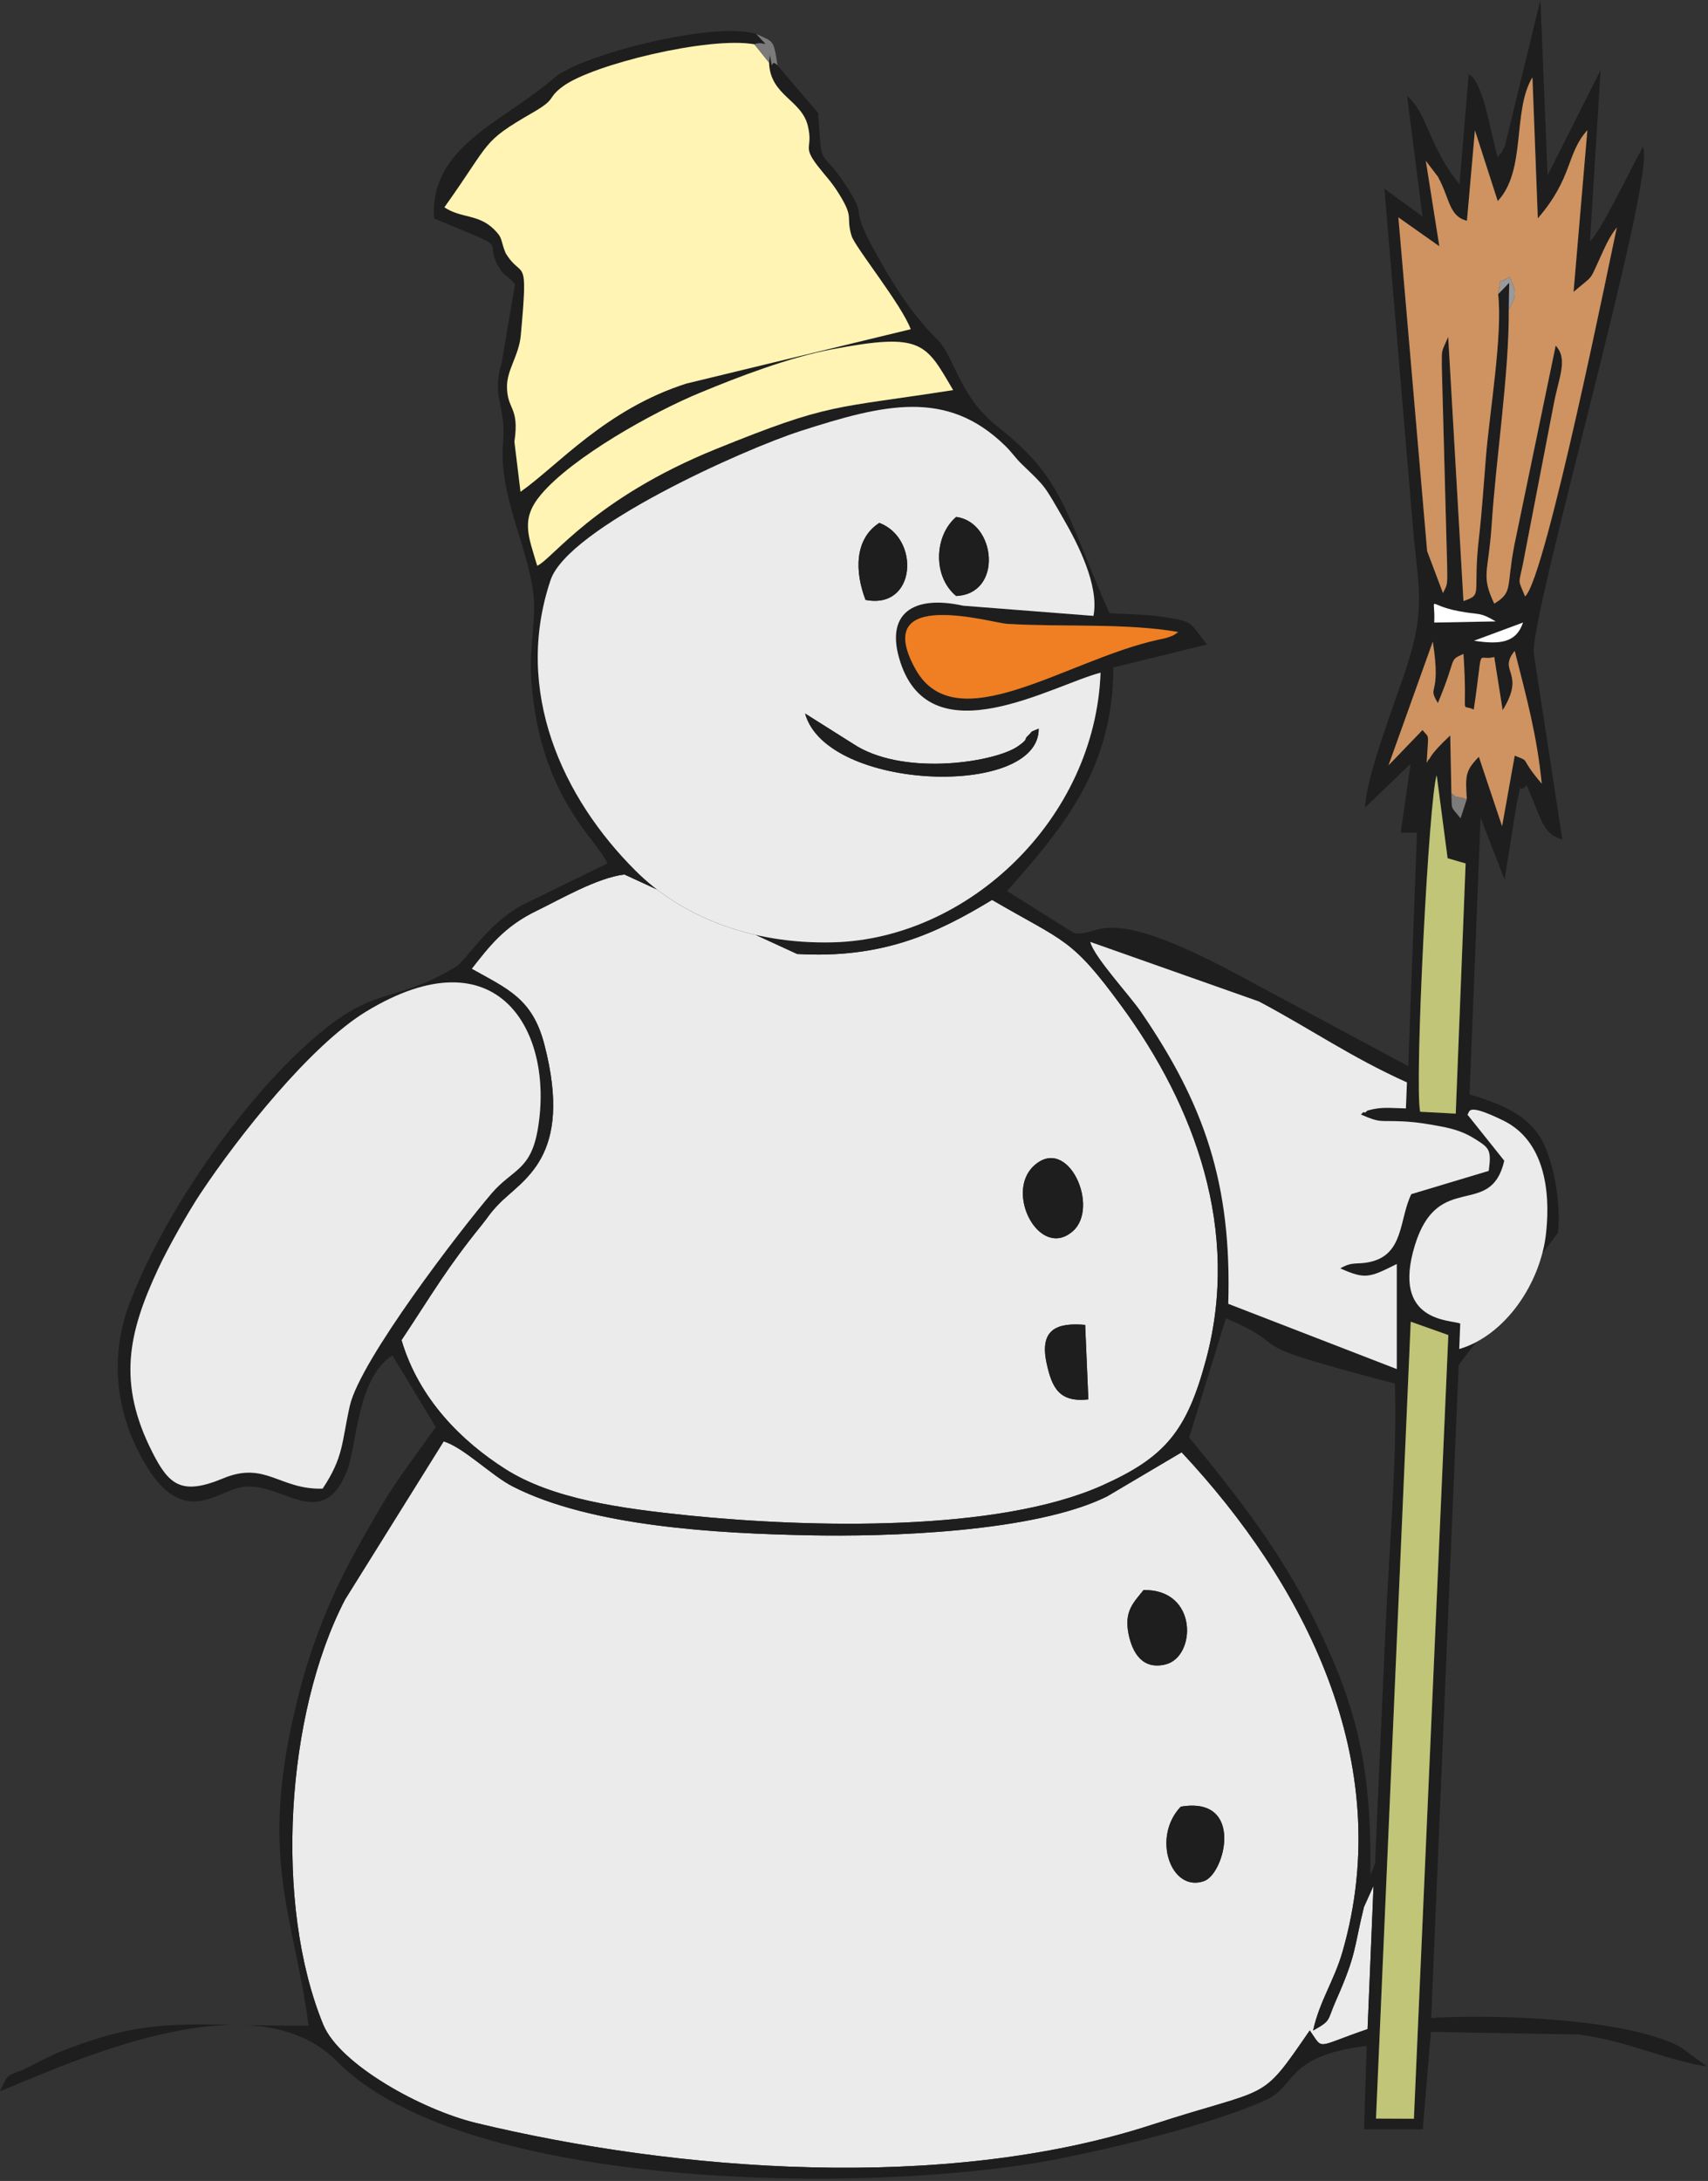 <?xml version="1.0" encoding="utf-8"?>
<!-- Generator: Adobe Illustrator 15.0.0, SVG Export Plug-In  -->
<!DOCTYPE svg PUBLIC "-//W3C//DTD SVG 1.1//EN" "http://www.w3.org/Graphics/SVG/1.1/DTD/svg11.dtd">
<svg version="1.1"
	 xmlns="http://www.w3.org/2000/svg" xmlns:xlink="http://www.w3.org/1999/xlink" xmlns:a="http://ns.adobe.com/AdobeSVGViewerExtensions/3.0/"
	 x="0px" y="0px" width="336px" height="429px" viewBox="0 0 336 429" enable-background="new 0 0 336 429" xml:space="preserve">
<rect x="0" y="0" width="336" height="429" fill="#333333" stroke="none"/>
<defs>
</defs>
<path fill-rule="evenodd" clip-rule="evenodd" fill="#EBEBEB" d="M232.28,355.373c12.574-2.115,8.716,13.146,4.601,14.632
	C230.365,372.349,226.507,361.432,232.28,355.373L232.28,355.373z M224.963,312.763c10.774-0.2,10.374,13.175,4.315,14.632
	c-4.572,1.114-6.516-2.344-7.259-5.944C221.106,316.935,222.935,315.306,224.963,312.763L224.963,312.763z M258.314,399.412
	c1.258-5.772,4.115-9.745,5.772-15.461c10.831-37.552-7.773-72.789-31.636-98.281l-14.688,8.688
	c-14.261,7.059-43.152,7.973-58.898,7.63c-17.576-0.371-42.495-1.657-58.013-9.603c-4.144-2.114-9.688-7.716-13.575-8.859
	l-19.404,31.122c-11.66,22.491-14.032,59.815-4.287,83.592c3.229,7.831,19.318,16.747,30.064,19.348
	c39.351,9.488,91.934,13.661,132.886,0.372c23.805-7.745,21.147-4.059,31.121-18.576c2.801,3.943,0.857,3.344,11.374-0.257
	l1.172-28.207l-1.887,4.201c-2.029,8.23-1.371,9.088-5.572,18.547C261.029,397.555,261.972,397.354,258.314,399.412L258.314,399.412
	z"/>
<path fill-rule="evenodd" clip-rule="evenodd" fill="#EBEBEB" d="M214.104,275.268c-5.744,0.629-7.173-2.286-8.23-7.202
	c-1.4-6.63,2.087-7.944,7.602-7.459L214.104,275.268z M203.387,229.313c6.716-6.173,13.061,8.202,7.631,12.889
	C204.531,247.832,197.586,234.657,203.387,229.313L203.387,229.313z M92.792,190.561c7.059,3.972,11.974,5.83,14.317,14.975
	c5.772,22.319-4.458,26.521-9.116,31.437c-1.886,2-1.715,2.114-3.172,3.915c-7.001,8.659-9.545,13.231-15.832,22.72
	c3.458,11.718,12.003,19.977,20.319,25.292c9.374,6.002,22.891,7.83,36.236,9.202c24.148,2.43,60.642,3.258,81.161-5.858
	c12.518-5.573,16.775-10.745,20.548-24.806c6.801-25.378-2.144-49.784-16.689-69.618c-9.831-13.403-11.031-12.432-25.406-20.805
	c-10.974,6.659-21.661,11.603-38.351,10.631l-33.979-15.632c-5.401,0.657-12.717,4.944-17.204,7.116
	C99.136,182.245,96.164,186.274,92.792,190.561L92.792,190.561z"/>
<path fill-rule="evenodd" clip-rule="evenodd" fill="#1E1E1E" d="M258.314,399.412c3.658-2.058,2.715-1.857,4.43-5.744
	c4.201-9.459,3.543-10.316,5.572-18.547l1.887-4.201l-1.172,28.207c-10.517,3.601-8.573,4.2-11.374,0.257
	c-9.974,14.518-7.316,10.831-31.121,18.576c-40.952,13.289-93.535,9.116-132.886-0.372c-10.746-2.601-26.834-11.517-30.064-19.348
	c-9.745-23.776-7.373-61.101,4.287-83.592l19.404-31.122c3.887,1.144,9.431,6.745,13.575,8.859
	c15.518,7.945,40.437,9.231,58.013,9.603c15.746,0.343,44.638-0.571,58.898-7.63l14.688-8.688
	c23.862,25.492,42.467,60.729,31.636,98.281C262.429,389.667,259.572,393.64,258.314,399.412L258.314,399.412z M269.574,368.776
	c0.314-21.263-2.772-33.352-10.831-49.784c-6.744-13.803-15.289-24.634-24.806-36.237l7.23-23.463
	c15.089,6.545-0.372,4.087,33.235,12.86c0.515,14.261-1.172,33.237-1.829,47.897l-2.028,45.411
	C270.488,365.804,270.917,366.062,269.574,368.776L269.574,368.776z M278.147,416.76l-7.459-0.029l6.83-156.752l7.401,2.629
	L278.147,416.76z M63.471,292.814c-8.459,0.258-11.231-5.486-19.547-2.028c-8.173,3.4-10.66,1.371-13.946-5.116
	c-6.887-13.574-4.801-23.349,1.086-35.98c2.058-4.458,6.202-11.659,8.316-14.832c7.516-11.346,21.719-29.235,32.664-35.895
	c25.949-15.747,36.951,3.973,33.779,22.978c-1.372,8.345-4.944,7.944-9.116,12.803c-6.23,7.288-25.863,32.837-27.892,41.782
	C67.187,283.755,67.644,286.527,63.471,292.814L63.471,292.814z M295.922,228.313l-7.259-9.088c0.6-0.314-0.601-2.572,7.087,1.2
	c7.916,3.887,9.316,13.488,8.402,22.034c-1.029,9.888-8.002,20.233-17.09,22.891l0.2-5.001c-1.715-0.8-13.632-0.086-8.916-15.433
	C282.919,230.085,293.264,239.888,295.922,228.313L295.922,228.313z M279.375,218.683c-1.172-5.487,1.743-62.187,3.258-66.188
	l2.144,16.318l3.544,1.029l-1.943,49.212L279.375,218.683z M92.792,190.561c3.372-4.287,6.344-8.316,12.832-11.432
	c4.486-2.172,11.802-6.458,17.204-7.116l33.979,15.632c16.689,0.972,27.377-3.972,38.351-10.631
	c14.375,8.374,15.575,7.402,25.406,20.805c14.546,19.833,23.49,44.24,16.689,69.618c-3.772,14.061-8.03,19.232-20.548,24.806
	c-20.519,9.116-57.012,8.288-81.161,5.858c-13.346-1.372-26.863-3.2-36.236-9.202c-8.316-5.315-16.861-13.574-20.319-25.292
	c6.287-9.488,8.831-14.061,15.832-22.72c1.458-1.801,1.286-1.915,3.172-3.915c4.658-4.916,14.889-9.117,9.116-31.437
	C104.766,196.391,99.851,194.533,92.792,190.561L92.792,190.561z M241.625,256.463c0.715-23.749-4.772-39.324-17.175-57.443
	c-2.344-3.401-9.174-10.717-9.974-13.746l33.179,11.717c10.345,5.487,18.061,10.945,29.12,15.918l-0.2,5.115
	c-3.229-0.057-4.687-0.371-7.487,0.4c-0.2,0.058-0.6,0.601-0.714,0.372c-0.144-0.2-0.457,0.285-0.657,0.429
	c3.943,1.743,3.743,1.143,8.059,1.343c2.829,0.143,4.744,0.457,7.659,1c2.914,0.543,4.801,1.258,6.716,2.458
	c2.8,1.771,3.286,2.086,2.715,6.287l-15.232,4.572c-2.4,4.944-1.429,11.804-8.03,13.318c-2.743,0.628-3.43-0.172-5.944,1.286
	c4.973,2.229,5.772,1.8,11.117-0.857v20.662L241.625,256.463z M288.549,157.21l-1.229,3.744c-2.086-2.601-1.657-1.458-1.8-4.916
	l-0.229-11.374c-4.315,4.001-4.059,4.83-4.145,4.687c-0.057-0.171-0.313,0.458-0.485,0.686c0.314-6.144,0.629-4.658-0.829-6.43
	l-6.687,6.945l8.716-24.349c1.743,11.231-1.258,8.374,1,12.089c3.887-9.288,2.001-8.288,5.03-9.66
	c0.886,13.204-0.829,9.574,2.028,10.946c2.001-13.432,0.372-9.345,4.03-10.346l1.657,10.46c4.658-7.545-1.058-7.488,2.372-11.66
	c2.314,9.145,4.372,16.576,5.315,26.121c-4.716-5.516-1.915-4.144-5.315-5.516l-2.486,13.889l-4.572-13.66
	C288.177,151.666,288.292,152.637,288.549,157.21L288.549,157.21z M231.793,124.316c-0.914,0.6-0.628,0.6-2.372,1.172
	c0,0-1.571,0.343-1.686,0.372c-17.947,3.944-39.78,20.119-47.696,5.659c-8.888-16.176,15.061-8.974,18.118-8.802
	C209.161,123.373,221.449,122.516,231.793,124.316L231.793,124.316z M299.609,122.458c-1.344,4.03-4.63,4.344-9.631,3.572
	L299.609,122.458z M282.148,122.458c0.257-5.63-1.687-3.429,4.887-2.229c4.029,0.771,3.972,0.085,7.201,2L282.148,122.458z
	 M216.504,132.318c-1.057,28.75-26.005,52.356-52.583,53.042c-16.718,0.429-30.207-5.43-38.837-14.032
	c-14.46-14.375-24.119-35.409-16.775-57.214c3.429-10.26,37.951-25.721,49.154-29.322c16.432-5.287,28.749-8.345,40.237,2.858
	c1.343,1.286,2.029,2.429,3.344,3.687c4.687,4.516,4.229,3.887,8.259,10.889c2.515,4.373,7.002,12.889,5.801,18.919l-25.634-2
	c-9.802-2.172-15.546,1.486-12.317,11.203C183.297,148.922,207.017,134.776,216.504,132.318L216.504,132.318z M105.681,111.284
	c-1.772-5.973-3.315-9.202,0.771-14.032c6.173-7.316,22.005-16.204,31.35-20.034c7.43-3.086,17.347-6.887,25.777-8.488
	c17.861-3.401,18.49-1.257,23.92,8.002c-23.948,3.744-23.948,2.401-46.61,11.574C116.769,98.081,108.652,109.998,105.681,111.284
	L105.681,111.284z M296.808,60.958l0.086-5.344l-2.172,2.258c0.886,8.059-1.658,22.92-2.4,31.951
	c-0.4,4.858-0.801,10.974-1.344,15.632c-1.371,11.632,0.886,11.403-3.086,12.775l-3.001-51.956c-1.343,3.144-1.258,2.2-1.258,5.687
	l1.058,39.553c0.058,3.744,0.028,3.429-0.828,5.144l-3.115-8.259l-5.658-65.645l8.059,5.688l-2.658-16.804l2.372,3.115
	c2.4,4.373,2.115,7.745,5.716,8.688l1.572-17.804l4.486,13.917c5.687-6.03,2.829-17.776,6.83-24.349l1.058,27.75
	c7.001-8.145,5.544-12.66,9.745-17.347l-2.716,31.808c3.944-3.373,3.087-2.058,4.973-6.173c1.286-2.801,1.943-4.458,3.544-6.516
	c-0.943,4.201-14.003,69.217-18.062,72.589c-1.371-3.458-1.314-2.144-0.457-6.173l6.059-31.408c1-5.487,2.943-9.031,0.429-11.746
	l-8.145,39.295c-1.629,8.517-0.2,9.117-3.943,11.46c-2.658-5.658-1.144-5.973-0.515-15.404
	C294.264,90.394,296.894,73.418,296.808,60.958L296.808,60.958z M152.948,12.86c-1.572-1.715-0.771,2.143-1.486-2.115l-0.171,1.572
	c0.2,6.487,6.401,7.287,7.63,12.46c1.086,4.544-1.229,3.772,1.972,7.916c1.429,1.858,2.801,3.172,4.315,5.716
	c2.858,4.658,1.143,4.144,2.315,8.002c0.657,2.172,9.83,13.489,11.631,18.348L135.03,75.447
	c-15.889,5.059-25.406,16.233-32.636,21.291l-1.2-9.859c1.029-6.916-1.429-6.173-1.458-10.803
	c-0.029-3.344,2.343-6.116,2.715-10.117c1.515-16.519,0.343-10.66-3-16.204c-1.086-2.687-0.429-2.858-2.344-4.715
	c-3.086-2.972-6.344-2.058-9.688-4.258c9.431-13.203,7.116-12.689,17.432-18.662c4.83-2.772,2.658-2.772,5.944-5.173
	c5.858-4.287,28.692-9.831,37.608-8.23c1.972-0.857,3.486,1.4,0.371-2.029c-8.287-2.601-34.464,4.087-39.694,8.602
	C98.622,24.263,84.504,28.835,85.39,42.982c16.118,6.659,9.517,3.629,12.603,9.316c1.2,2.201,1.714,1.658,3.315,3.601l-2.629,15.518
	c-2.086,6.687,0.972,8.402,0.286,15.718c-0.886,9.917,4.658,19.976,5.916,29.235c0.686,5.03-0.8,11.06-0.372,17.205
	c1.572,23.263,13.088,31.636,14.975,36.266l-16.861,8.23c-7.001,3.858-10.831,10.888-13.146,12.231
	c-13.689,8.116-15.975,2.286-31.693,17.576c-11.803,11.431-25.691,31.151-32.264,48.412c-3.629,9.517-2.972,19.491,1.314,28.436
	c7.745,16.147,14.689,9.432,19.919,7.974c7.973-2.258,16.146,9.26,21.347-2.943c2.229-5.259,1.943-18.519,9.088-23.148l8.545,14.089
	c-8.316,11.604-8.545,11.403-15.661,24.206c-4.63,8.345-8.459,17.547-11.031,27.35c-8.602,32.837-1.372,43.354,1.658,66.188
	c-23.405,0.172-30.292-2.172-48.354,4.944c-2.858,1.144-4.315,2.029-6.83,3.258c-4.287,2.086-3.572,0.515-5.516,4.716
	c16.632-6.888,50.383-22.034,66.329-5.858c25.063,25.406,104.537,26.234,140.831,19.348c11.803-2.258,30.893-6.888,41.695-11.689
	c6.372-2.829,3.801-8.716,20.004-10.745l-0.515,16.433h11.546l1.601-19.176l29.12,0.514c9.831,1.344,16.318,4.83,25.234,6.316
	l-5.401-3.944c-11.088-5.716-36.979-6.315-48.896-5.63l5.401-128.402l19.547-26.063c0.629-5.83-0.914-14.775-3.657-19.005
	c-2.858-4.43-7.974-6.459-13.746-8.202l2.172-54.414l4.715,12.174l2.372-14.832c1.515-6.63-0.314-1.172,1.972-3.744
	c3.115,7.145,3.115,9.488,7.03,10.717l-5.63-36.609c-0.771-7.545,24.405-94.795,21.462-99.625
	c-2.601,4.629-8.087,16.347-10.402,18.547l2.087-33.666l-10.432,20.691L303.038,0l-6.973,28.635c-0.086,0.257-0.314,0.6-0.4,0.829
	c-0.085,0.2-0.429,0.915-0.485,0.771c-0.086-0.171-0.343,0.543-0.543,0.771c-1.657-6.059-2.915-14.975-5.716-16.404l-1.8,21.634
	c-6.059-7.345-6.373-14.175-10.317-17.347l3.029,23.691l-7.487-5.458l5.401,64.159c1.029,13.946,3.115,17.547-1.314,30.808
	c-2.258,6.745-7.602,20.462-7.916,26.778l8.974-8.631l-1.943,13.546h3.2l-1.714,45.925l-30.75-16.49
	c-30.178-16.633-29.492-8.688-35.008-9.688l-13.174-8.259c11.659-13.089,20.861-24.549,20.919-43.982l18.433-4.515
	c-3.602-4.487-2.572-4.43-8.06-5.344c-3.801-0.629-7.229-0.572-11.146-0.8c-8.688-19.662-8.858-26.406-21.919-36.638
	c-7.83-6.144-8.459-13.832-12.002-17.29c-4.916-4.773-8.917-11.203-12.175-17.147c-5.544-10.06-1-5.858-5.83-13.203
	c-5.087-7.773-4.629-2.429-5.373-14.118L152.948,12.86z"/>
<path fill-rule="evenodd" clip-rule="evenodd" fill="#EBEBEB" d="M204.331,143.321c0.172,13.718-41.752,12.317-45.953-2.972
	l10.288,6.487c10.031,5.83,27.264,3.001,31.607-0.057c2.229-1.572,1.028-1.229,1.972-2.086
	C203.473,143.549,202.187,144.264,204.331,143.321L204.331,143.321z M170.266,118c-2.086-5.43-2.258-11.946,2.715-15.147
	C181.069,105.883,180.268,119.972,170.266,118L170.266,118z M188.098,117.229c-4.629-3.801-4.344-11.832,0-15.546
	C195.958,102.682,197.358,116.829,188.098,117.229L188.098,117.229z M216.504,132.318c-9.487,2.458-33.207,16.604-39.352-1.972
	c-3.229-9.717,2.516-13.375,12.317-11.203l25.634,2c1.201-6.03-3.286-14.546-5.801-18.919c-4.029-7.002-3.572-6.373-8.259-10.889
	c-1.314-1.257-2.001-2.4-3.344-3.687c-11.488-11.203-23.806-8.145-40.237-2.858c-11.203,3.601-45.725,19.062-49.154,29.322
	c-7.344,21.805,2.315,42.839,16.775,57.214c8.631,8.602,22.119,14.461,38.837,14.032C190.5,184.674,215.448,161.068,216.504,132.318
	L216.504,132.318z"/>
<path fill-rule="evenodd" clip-rule="evenodd" fill="#EBEBEB" d="M63.471,292.814c4.172-6.287,3.715-9.06,5.344-16.289
	c2.029-8.945,21.662-34.494,27.892-41.782c4.172-4.858,7.745-4.458,9.116-12.803c3.172-19.005-7.83-38.724-33.779-22.978
	c-10.945,6.659-25.148,24.549-32.664,35.895c-2.115,3.173-6.259,10.374-8.316,14.832c-5.887,12.632-7.973,22.406-1.086,35.98
	c3.287,6.487,5.773,8.517,13.946,5.116C52.24,287.328,55.012,293.072,63.471,292.814L63.471,292.814z"/>
<path fill-rule="evenodd" clip-rule="evenodd" fill="#FFF4B4" d="M151.291,12.317l-2.886-3.601
	c-8.917-1.601-31.75,3.944-37.608,8.23c-3.287,2.401-1.115,2.401-5.944,5.173c-10.316,5.973-8.001,5.458-17.432,18.662
	c3.343,2.201,6.602,1.286,9.688,4.258c1.915,1.857,1.258,2.029,2.344,4.715c3.343,5.544,4.515-0.314,3,16.204
	c-0.372,4.001-2.744,6.773-2.715,10.117c0.028,4.63,2.486,3.887,1.458,10.803l1.2,9.859c7.23-5.058,16.747-16.232,32.636-21.291
	l44.124-10.688c-1.801-4.858-10.974-16.176-11.631-18.348c-1.172-3.858,0.543-3.344-2.315-8.002
	c-1.515-2.543-2.887-3.858-4.315-5.716c-3.201-4.144-0.886-3.372-1.972-7.916C157.692,19.604,151.491,18.805,151.291,12.317
	L151.291,12.317z"/>
<path fill-rule="evenodd" clip-rule="evenodd" fill="#EBEBEB" d="M241.625,256.463l33.15,12.832v-20.662
	c-5.345,2.657-6.145,3.086-11.117,0.857c2.515-1.458,3.201-0.658,5.944-1.286c6.602-1.515,5.63-8.374,8.03-13.318l15.232-4.572
	c0.571-4.201,0.085-4.516-2.715-6.287c-1.915-1.2-3.802-1.915-6.716-2.458c-2.915-0.543-4.83-0.857-7.659-1
	c-4.315-0.2-4.115,0.4-8.059-1.343c0.2-0.144,0.514-0.629,0.657-0.429c0.114,0.229,0.514-0.314,0.714-0.372
	c2.801-0.771,4.259-0.457,7.487-0.4l0.2-5.115c-11.06-4.973-18.775-10.431-29.12-15.918l-33.179-11.717
	c0.8,3.029,7.63,10.345,9.974,13.746C236.852,217.139,242.339,232.714,241.625,256.463L241.625,256.463z"/>
<path fill-rule="evenodd" clip-rule="evenodd" fill="#CE9360" d="M294.722,57.871c0.828-3.858-0.629-1.629,2.258-3.401
	c1.399,3.029,1.285,3.772-0.172,6.487c0.086,12.46-2.544,29.436-3.372,42.382c-0.629,9.431-2.144,9.746,0.515,15.404
	c3.743-2.343,2.314-2.943,3.943-11.46l8.145-39.295c2.515,2.715,0.571,6.259-0.429,11.746l-6.059,31.408
	c-0.857,4.029-0.914,2.715,0.457,6.173c4.059-3.372,17.118-68.388,18.062-72.589c-1.601,2.058-2.258,3.715-3.544,6.516
	c-1.886,4.115-1.028,2.8-4.973,6.173l2.716-31.808c-4.201,4.687-2.744,9.203-9.745,17.347l-1.058-27.75
	c-4.001,6.573-1.144,18.319-6.83,24.349l-4.486-13.917l-1.572,17.804c-3.601-0.943-3.315-4.315-5.716-8.688l-2.372-3.115
	l2.658,16.804l-8.059-5.688l5.658,65.645l3.115,8.259c0.856-1.715,0.886-1.4,0.828-5.144l-1.058-39.553
	c0-3.487-0.085-2.543,1.258-5.687l3.001,51.956c3.972-1.372,1.715-1.143,3.086-12.775c0.543-4.658,0.943-10.774,1.344-15.632
	C293.064,80.791,295.608,65.93,294.722,57.871L294.722,57.871z"/>
<polygon fill-rule="evenodd" clip-rule="evenodd" fill="#C0C577" points="284.919,262.607 277.518,259.979 270.688,416.73 
	278.147,416.76 "/>
<path fill-rule="evenodd" clip-rule="evenodd" fill="#FFF4B4" d="M105.681,111.284c2.972-1.286,11.088-13.203,35.208-22.977
	c22.662-9.173,22.662-7.831,46.61-11.574c-5.43-9.259-6.059-11.403-23.92-8.002c-8.43,1.601-18.347,5.401-25.777,8.488
	c-9.345,3.83-25.177,12.717-31.35,20.034C102.365,102.082,103.909,105.312,105.681,111.284L105.681,111.284z"/>
<path fill-rule="evenodd" clip-rule="evenodd" fill="#EBEBEB" d="M288.664,219.226l7.259,9.088
	c-2.658,11.574-13.003,1.771-17.575,16.604c-4.716,15.347,7.201,14.633,8.916,15.433l-0.2,5.001
	c9.088-2.657,16.061-13.003,17.09-22.891c0.914-8.546-0.486-18.147-8.402-22.034C288.063,216.653,289.263,218.911,288.664,219.226
	L288.664,219.226z"/>
<path fill-rule="evenodd" clip-rule="evenodd" fill="#EF7F22" d="M231.793,124.316c-10.345-1.8-22.633-0.943-33.636-1.6
	c-3.058-0.171-27.006-7.374-18.118,8.802c7.916,14.46,29.749-1.715,47.696-5.659c0.114-0.029,1.686-0.372,1.686-0.372
	C231.166,124.916,230.879,124.916,231.793,124.316L231.793,124.316z"/>
<path fill-rule="evenodd" clip-rule="evenodd" fill="#CE9360" d="M285.52,156.038c1.515,1.258,0.257,0.286,3.029,1.172
	c-0.258-4.573-0.372-5.544,2.372-8.345l4.572,13.66l2.486-13.889c3.4,1.372,0.6,0,5.315,5.516
	c-0.943-9.545-3.001-16.976-5.315-26.121c-3.43,4.172,2.286,4.115-2.372,11.66l-1.657-10.46c-3.658,1-2.029-3.086-4.03,10.346
	c-2.857-1.372-1.143,2.258-2.028-10.946c-3.029,1.372-1.144,0.372-5.03,9.66c-2.258-3.715,0.743-0.857-1-12.089l-8.716,24.349
	l6.687-6.945c1.458,1.772,1.144,0.286,0.829,6.43c0.172-0.229,0.429-0.857,0.485-0.686c0.086,0.143-0.171-0.686,4.145-4.687
	L285.52,156.038z"/>
<path fill-rule="evenodd" clip-rule="evenodd" fill="#C0C577" d="M279.375,218.683l7.002,0.371l1.943-49.212l-3.544-1.029
	l-2.144-16.318C281.119,156.496,278.204,213.195,279.375,218.683L279.375,218.683z"/>
<path fill-rule="evenodd" clip-rule="evenodd" fill="#1E1E1E" d="M203.387,229.313c-5.801,5.344,1.144,18.519,7.631,12.889
	C216.448,237.516,210.103,223.141,203.387,229.313L203.387,229.313z"/>
<path fill-rule="evenodd" clip-rule="evenodd" fill="#1E1E1E" d="M232.28,355.373c-5.772,6.059-1.915,16.976,4.601,14.632
	C240.996,368.52,244.854,353.258,232.28,355.373L232.28,355.373z"/>
<path fill-rule="evenodd" clip-rule="evenodd" fill="#1E1E1E" d="M224.963,312.763c-2.028,2.543-3.857,4.172-2.943,8.688
	c0.743,3.601,2.687,7.059,7.259,5.944C235.337,325.938,235.738,312.563,224.963,312.763L224.963,312.763z"/>
<path fill-rule="evenodd" clip-rule="evenodd" fill="#1E1E1E" d="M204.331,143.321c-2.144,0.943-0.857,0.229-2.086,1.372
	c-0.943,0.857,0.257,0.515-1.972,2.086c-4.344,3.058-21.576,5.887-31.607,0.057l-10.288-6.487
	C162.579,155.638,204.502,157.039,204.331,143.321L204.331,143.321z"/>
<path fill-rule="evenodd" clip-rule="evenodd" fill="#1E1E1E" d="M188.098,117.229c9.26-0.4,7.859-14.546,0-15.546
	C183.754,105.397,183.469,113.428,188.098,117.229L188.098,117.229z"/>
<path fill-rule="evenodd" clip-rule="evenodd" fill="#1E1E1E" d="M170.266,118c10.002,1.972,10.803-12.118,2.715-15.147
	C168.008,106.055,168.18,112.57,170.266,118L170.266,118z"/>
<path fill-rule="evenodd" clip-rule="evenodd" fill="#1E1E1E" d="M214.104,275.268l-0.629-14.661
	c-5.515-0.485-9.002,0.829-7.602,7.459C206.931,272.981,208.36,275.896,214.104,275.268L214.104,275.268z"/>
<path fill-rule="evenodd" clip-rule="evenodd" fill="#FFFFFF" d="M282.148,122.458l12.088-0.229c-3.229-1.915-3.172-1.229-7.201-2
	C280.461,119.029,282.405,116.829,282.148,122.458L282.148,122.458z"/>
<path fill-rule="evenodd" clip-rule="evenodd" fill="#FFFFFF" d="M289.978,126.031c5.001,0.771,8.287,0.458,9.631-3.572
	L289.978,126.031z"/>
<path fill-rule="evenodd" clip-rule="evenodd" fill="#7B7B7B" d="M148.404,8.716l2.886,3.601l0.171-1.572
	c0.714,4.258-0.086,0.4,1.486,2.115c-0.771-5.23-0.771-4.573-4.172-6.173C151.891,10.117,150.376,7.859,148.404,8.716L148.404,8.716
	z"/>
<path fill-rule="evenodd" clip-rule="evenodd" fill="#7B7B7B" d="M288.549,157.21c-2.772-0.886-1.515,0.086-3.029-1.172
	c0.143,3.458-0.286,2.315,1.8,4.916L288.549,157.21z"/>
<path fill-rule="evenodd" clip-rule="evenodd" fill="#9A9A9A" d="M294.722,57.871l2.172-2.258l-0.086,5.344
	c1.457-2.715,1.571-3.458,0.172-6.487C294.093,56.242,295.55,54.013,294.722,57.871L294.722,57.871z"/>
</svg>
